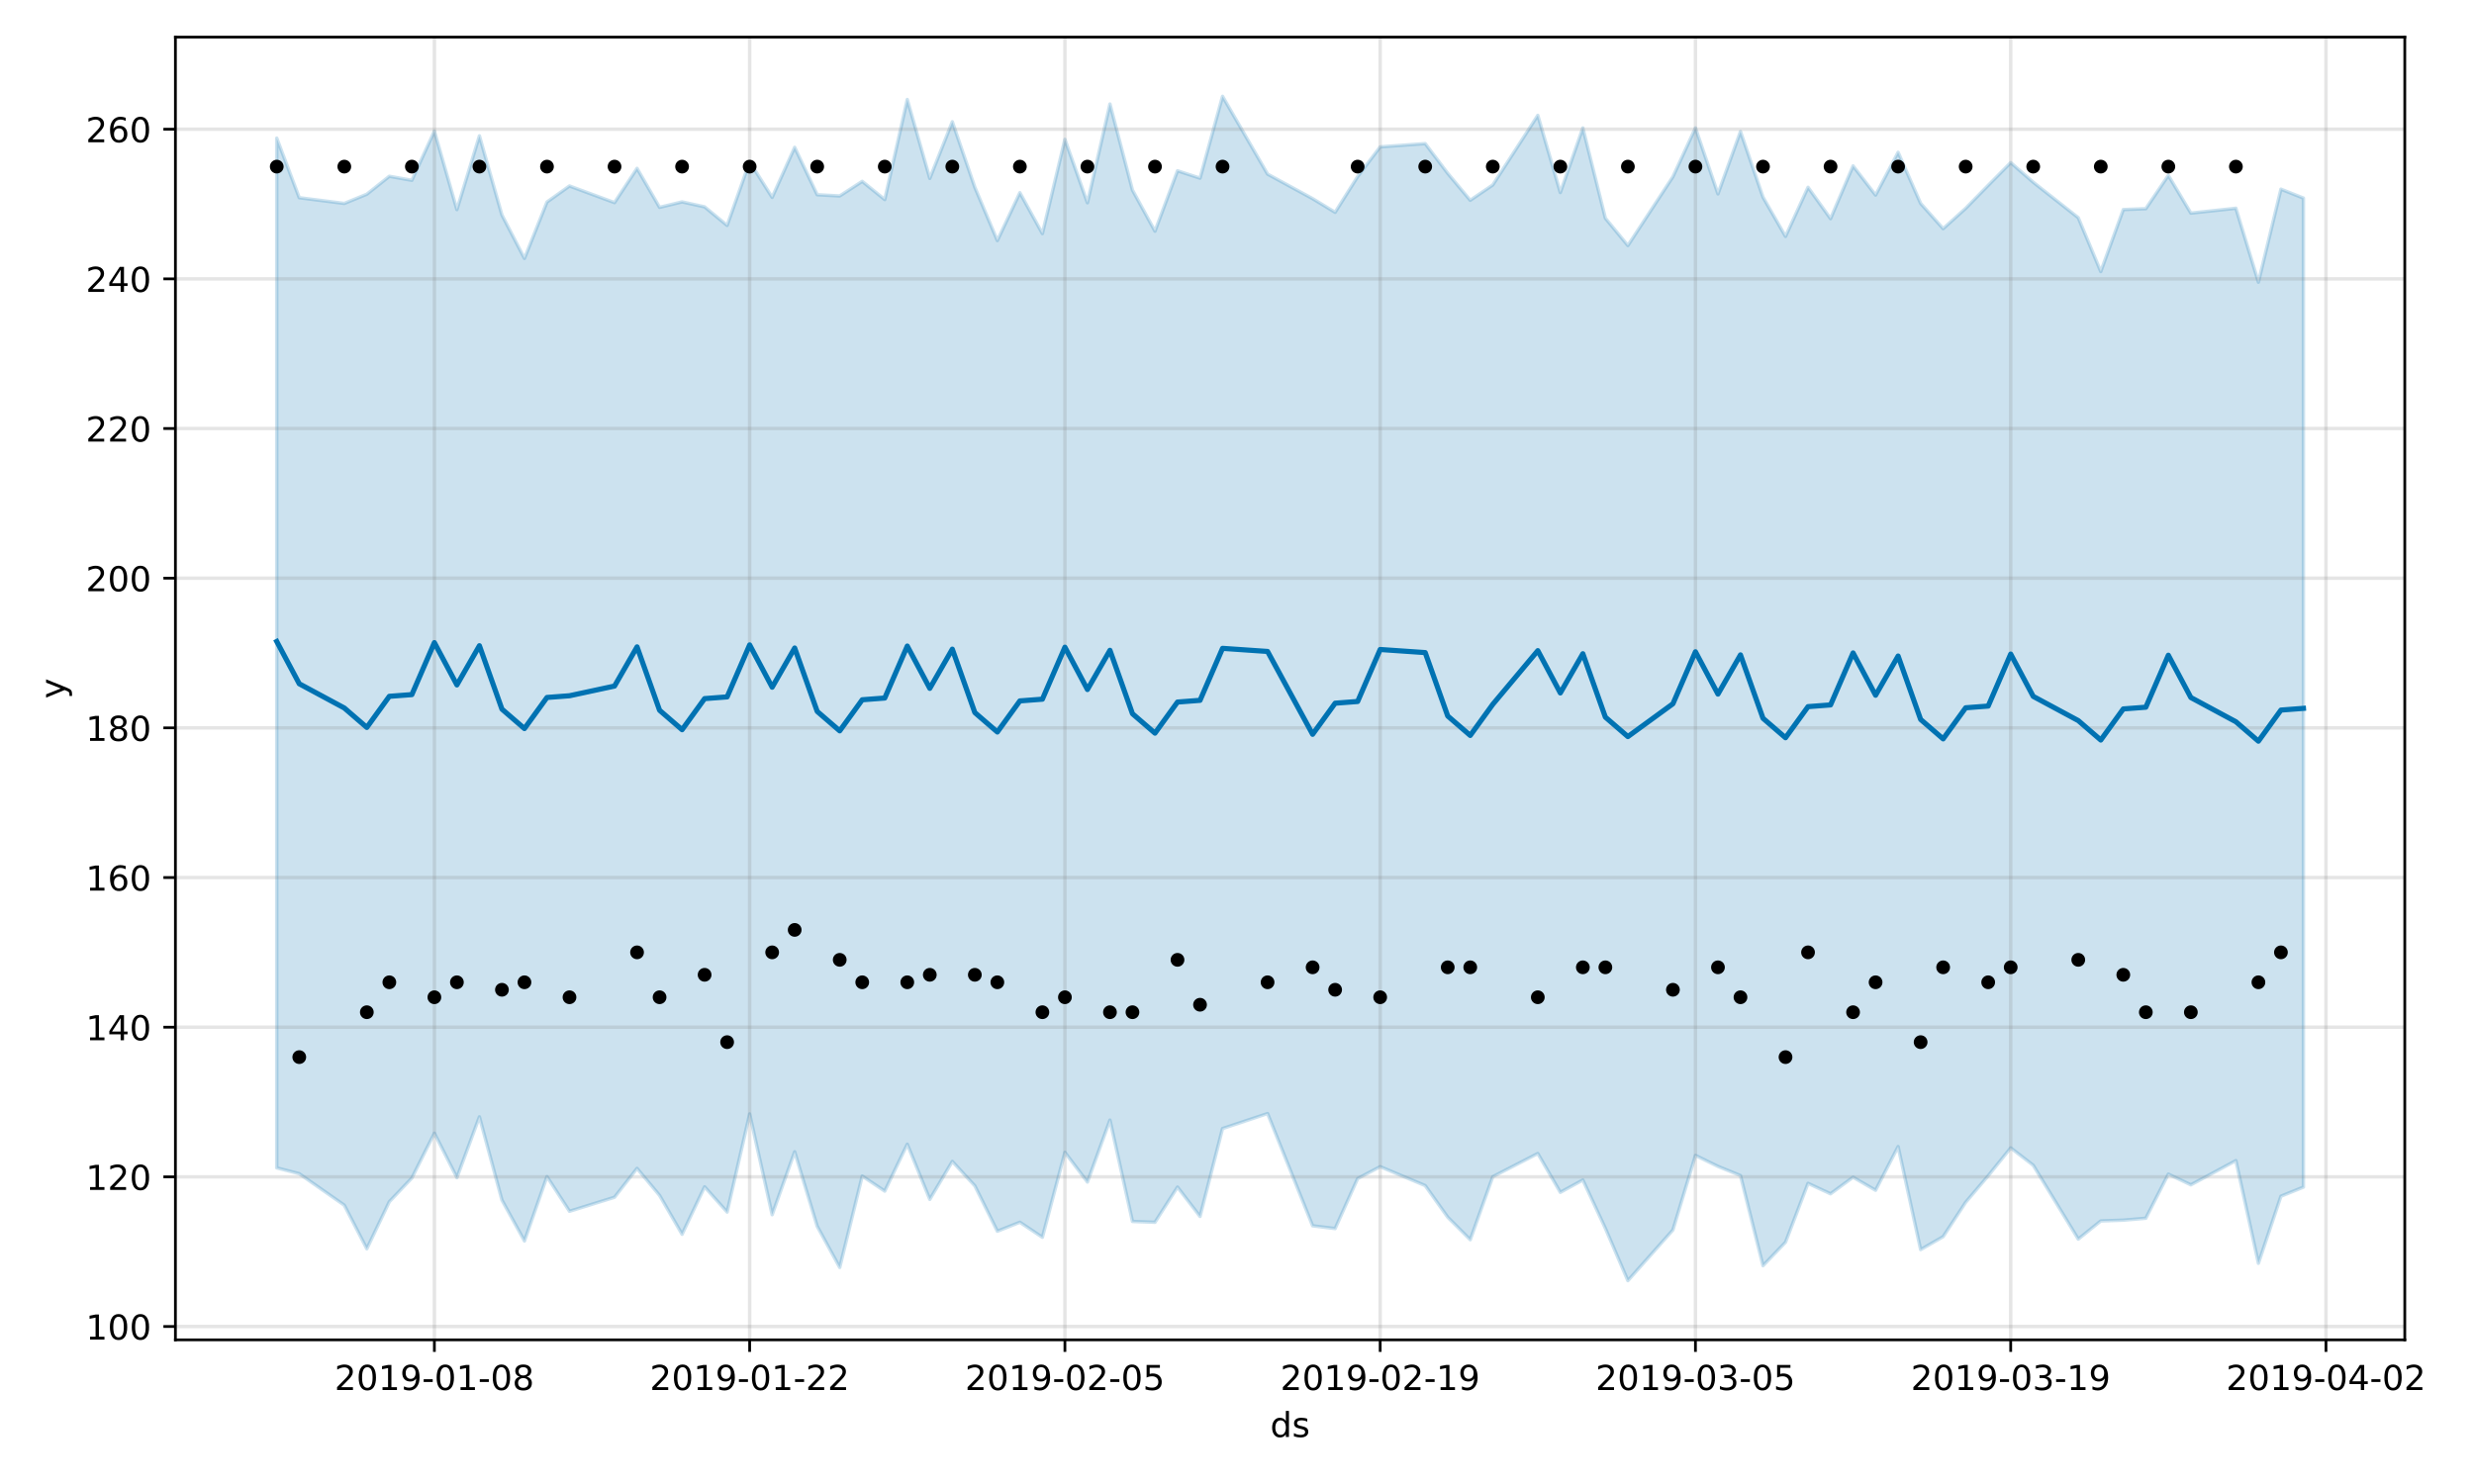 <?xml version="1.0" encoding="utf-8" standalone="no"?>
<!DOCTYPE svg PUBLIC "-//W3C//DTD SVG 1.1//EN"
  "http://www.w3.org/Graphics/SVG/1.1/DTD/svg11.dtd">
<!-- Created with matplotlib (https://matplotlib.org/) -->
<svg height="432pt" version="1.1" viewBox="0 0 720 432" width="720pt" xmlns="http://www.w3.org/2000/svg" xmlns:xlink="http://www.w3.org/1999/xlink">
 <defs>
  <style type="text/css">
*{stroke-linecap:butt;stroke-linejoin:round;}
  </style>
 </defs>
 <g id="figure_1">
  <g id="patch_1">
   <path d="M 0 432 
L 720 432 
L 720 0 
L 0 0 
z
" style="fill:#ffffff;"/>
  </g>
  <g id="axes_1">
   <g id="patch_2">
    <path d="M 51.05 390.04 
L 699.857 390.04 
L 699.857 10.8 
L 51.05 10.8 
z
" style="fill:#ffffff;"/>
   </g>
   <g id="PolyCollection_1">
    <defs>
     <path d="M 80.541 -391.783 
L 80.541 -92.026 
L 87.095 -90.328 
L 100.202 -81.155 
L 106.756 -68.471 
L 113.309 -82.176 
L 119.863 -89.069 
L 126.417 -102.131 
L 132.97 -89.188 
L 139.524 -106.891 
L 146.077 -82.648 
L 152.631 -70.747 
L 159.185 -89.482 
L 165.738 -79.388 
L 178.845 -83.467 
L 185.399 -91.873 
L 191.953 -84.009 
L 198.506 -72.686 
L 205.06 -86.513 
L 211.613 -79.16 
L 218.167 -107.733 
L 224.721 -78.383 
L 231.274 -96.705 
L 237.828 -75.017 
L 244.381 -63.04 
L 250.935 -89.651 
L 257.489 -85.258 
L 264.042 -98.91 
L 270.596 -82.855 
L 277.15 -93.905 
L 283.703 -86.803 
L 290.257 -73.585 
L 296.81 -76.193 
L 303.364 -71.819 
L 309.918 -96.562 
L 316.471 -87.9 
L 323.025 -105.942 
L 329.578 -76.423 
L 336.132 -76.185 
L 342.686 -86.432 
L 349.239 -77.884 
L 355.793 -103.467 
L 368.9 -107.835 
L 382.007 -75.16 
L 388.561 -74.356 
L 395.114 -88.913 
L 401.668 -92.374 
L 414.775 -86.866 
L 421.329 -77.663 
L 427.883 -71.107 
L 434.436 -89.452 
L 447.543 -96.207 
L 454.097 -84.903 
L 460.651 -88.489 
L 467.204 -74.423 
L 473.758 -59.198 
L 486.865 -73.953 
L 493.419 -95.66 
L 499.972 -92.458 
L 506.526 -89.791 
L 513.079 -63.553 
L 519.633 -70.378 
L 526.187 -87.517 
L 532.74 -84.478 
L 539.294 -89.305 
L 545.847 -85.505 
L 552.401 -98.225 
L 558.955 -68.235 
L 565.508 -72.001 
L 572.062 -82.001 
L 578.616 -89.728 
L 585.169 -97.841 
L 591.723 -92.791 
L 604.83 -71.285 
L 611.384 -76.574 
L 617.937 -76.799 
L 624.491 -77.356 
L 631.044 -90.212 
L 637.598 -87.087 
L 650.705 -94.134 
L 657.259 -64.252 
L 663.812 -83.772 
L 670.366 -86.428 
L 670.366 -374.333 
L 670.366 -374.333 
L 663.812 -376.935 
L 657.259 -349.857 
L 650.705 -371.376 
L 637.598 -369.966 
L 631.044 -380.942 
L 624.491 -371.251 
L 617.937 -370.996 
L 611.384 -352.949 
L 604.83 -368.628 
L 591.723 -378.962 
L 585.169 -384.661 
L 578.616 -378.047 
L 572.062 -371.357 
L 565.508 -365.438 
L 558.955 -372.794 
L 552.401 -387.661 
L 545.847 -375.215 
L 539.294 -383.698 
L 532.74 -368.34 
L 526.187 -377.48 
L 519.633 -363.178 
L 513.079 -374.611 
L 506.526 -393.714 
L 499.972 -375.557 
L 493.419 -394.762 
L 486.865 -380.555 
L 473.758 -360.529 
L 467.204 -368.475 
L 460.651 -394.758 
L 454.097 -375.955 
L 447.543 -398.424 
L 434.436 -378.161 
L 427.883 -373.7 
L 421.329 -381.544 
L 414.775 -390.199 
L 401.668 -389.248 
L 395.114 -380.599 
L 388.561 -370.2 
L 382.007 -374.176 
L 368.9 -381.321 
L 355.793 -403.962 
L 349.239 -380.141 
L 342.686 -382.279 
L 336.132 -364.699 
L 329.578 -376.676 
L 323.025 -401.717 
L 316.471 -372.974 
L 309.918 -391.435 
L 303.364 -364.001 
L 296.81 -375.905 
L 290.257 -361.97 
L 283.703 -377.503 
L 277.15 -396.556 
L 270.596 -380.072 
L 264.042 -403.033 
L 257.489 -373.908 
L 250.935 -379.21 
L 244.381 -374.96 
L 237.828 -375.316 
L 231.274 -389.113 
L 224.721 -374.539 
L 218.167 -384.897 
L 211.613 -366.387 
L 205.06 -371.79 
L 198.506 -373.235 
L 191.953 -371.644 
L 185.399 -382.99 
L 178.845 -373.021 
L 165.738 -377.865 
L 159.185 -373.189 
L 152.631 -356.779 
L 146.077 -369.424 
L 139.524 -392.455 
L 132.97 -370.975 
L 126.417 -393.838 
L 119.863 -379.518 
L 113.309 -380.69 
L 106.756 -375.466 
L 100.202 -372.787 
L 87.095 -374.449 
L 80.541 -391.783 
z
" id="m34dd22ab56" style="stroke:#0072b2;stroke-opacity:0.2;"/>
    </defs>
    <g clip-path="url(#p8952c5d08d)">
     <use style="fill:#0072b2;fill-opacity:0.2;stroke:#0072b2;stroke-opacity:0.2;" x="0" xlink:href="#m34dd22ab56" y="432"/>
    </g>
   </g>
   <g id="matplotlib.axis_1">
    <g id="xtick_1">
     <g id="line2d_1">
      <path clip-path="url(#p8952c5d08d)" d="M 126.417 390.04 
L 126.417 10.8 
" style="fill:none;stroke:#808080;stroke-linecap:square;stroke-opacity:0.2;"/>
     </g>
     <g id="line2d_2">
      <defs>
       <path d="M 0 0 
L 0 3.5 
" id="mcc45024624" style="stroke:#000000;stroke-width:0.8;"/>
      </defs>
      <g>
       <use style="stroke:#000000;stroke-width:0.8;" x="126.417" xlink:href="#mcc45024624" y="390.04"/>
      </g>
     </g>
     <g id="text_1">
      <!-- 2019-01-08 -->
      <defs>
       <path d="M 19.188 8.297 
L 53.609 8.297 
L 53.609 0 
L 7.328 0 
L 7.328 8.297 
Q 12.938 14.109 22.625 23.891 
Q 32.328 33.688 34.812 36.531 
Q 39.547 41.844 41.422 45.531 
Q 43.312 49.219 43.312 52.781 
Q 43.312 58.594 39.234 62.25 
Q 35.156 65.922 28.609 65.922 
Q 23.969 65.922 18.812 64.312 
Q 13.672 62.703 7.812 59.422 
L 7.812 69.391 
Q 13.766 71.781 18.938 73 
Q 24.125 74.219 28.422 74.219 
Q 39.75 74.219 46.484 68.547 
Q 53.219 62.891 53.219 53.422 
Q 53.219 48.922 51.531 44.891 
Q 49.859 40.875 45.406 35.406 
Q 44.188 33.984 37.641 27.219 
Q 31.109 20.453 19.188 8.297 
z
" id="DejaVuSans-50"/>
       <path d="M 31.781 66.406 
Q 24.172 66.406 20.328 58.906 
Q 16.5 51.422 16.5 36.375 
Q 16.5 21.391 20.328 13.891 
Q 24.172 6.391 31.781 6.391 
Q 39.453 6.391 43.281 13.891 
Q 47.125 21.391 47.125 36.375 
Q 47.125 51.422 43.281 58.906 
Q 39.453 66.406 31.781 66.406 
z
M 31.781 74.219 
Q 44.047 74.219 50.516 64.516 
Q 56.984 54.828 56.984 36.375 
Q 56.984 17.969 50.516 8.266 
Q 44.047 -1.422 31.781 -1.422 
Q 19.531 -1.422 13.062 8.266 
Q 6.594 17.969 6.594 36.375 
Q 6.594 54.828 13.062 64.516 
Q 19.531 74.219 31.781 74.219 
z
" id="DejaVuSans-48"/>
       <path d="M 12.406 8.297 
L 28.516 8.297 
L 28.516 63.922 
L 10.984 60.406 
L 10.984 69.391 
L 28.422 72.906 
L 38.281 72.906 
L 38.281 8.297 
L 54.391 8.297 
L 54.391 0 
L 12.406 0 
z
" id="DejaVuSans-49"/>
       <path d="M 10.984 1.516 
L 10.984 10.5 
Q 14.703 8.734 18.5 7.812 
Q 22.312 6.891 25.984 6.891 
Q 35.75 6.891 40.891 13.453 
Q 46.047 20.016 46.781 33.406 
Q 43.953 29.203 39.594 26.953 
Q 35.25 24.703 29.984 24.703 
Q 19.047 24.703 12.672 31.312 
Q 6.297 37.938 6.297 49.422 
Q 6.297 60.641 12.938 67.422 
Q 19.578 74.219 30.609 74.219 
Q 43.266 74.219 49.922 64.516 
Q 56.594 54.828 56.594 36.375 
Q 56.594 19.141 48.406 8.859 
Q 40.234 -1.422 26.422 -1.422 
Q 22.703 -1.422 18.891 -0.688 
Q 15.094 0.047 10.984 1.516 
z
M 30.609 32.422 
Q 37.25 32.422 41.125 36.953 
Q 45.016 41.5 45.016 49.422 
Q 45.016 57.281 41.125 61.844 
Q 37.25 66.406 30.609 66.406 
Q 23.969 66.406 20.094 61.844 
Q 16.219 57.281 16.219 49.422 
Q 16.219 41.5 20.094 36.953 
Q 23.969 32.422 30.609 32.422 
z
" id="DejaVuSans-57"/>
       <path d="M 4.891 31.391 
L 31.203 31.391 
L 31.203 23.391 
L 4.891 23.391 
z
" id="DejaVuSans-45"/>
       <path d="M 31.781 34.625 
Q 24.75 34.625 20.719 30.859 
Q 16.703 27.094 16.703 20.516 
Q 16.703 13.922 20.719 10.156 
Q 24.75 6.391 31.781 6.391 
Q 38.812 6.391 42.859 10.172 
Q 46.922 13.969 46.922 20.516 
Q 46.922 27.094 42.891 30.859 
Q 38.875 34.625 31.781 34.625 
z
M 21.922 38.812 
Q 15.578 40.375 12.031 44.719 
Q 8.5 49.078 8.5 55.328 
Q 8.5 64.062 14.719 69.141 
Q 20.953 74.219 31.781 74.219 
Q 42.672 74.219 48.875 69.141 
Q 55.078 64.062 55.078 55.328 
Q 55.078 49.078 51.531 44.719 
Q 48 40.375 41.703 38.812 
Q 48.828 37.156 52.797 32.312 
Q 56.781 27.484 56.781 20.516 
Q 56.781 9.906 50.312 4.234 
Q 43.844 -1.422 31.781 -1.422 
Q 19.734 -1.422 13.25 4.234 
Q 6.781 9.906 6.781 20.516 
Q 6.781 27.484 10.781 32.312 
Q 14.797 37.156 21.922 38.812 
z
M 18.312 54.391 
Q 18.312 48.734 21.844 45.562 
Q 25.391 42.391 31.781 42.391 
Q 38.141 42.391 41.719 45.562 
Q 45.312 48.734 45.312 54.391 
Q 45.312 60.062 41.719 63.234 
Q 38.141 66.406 31.781 66.406 
Q 25.391 66.406 21.844 63.234 
Q 18.312 60.062 18.312 54.391 
z
" id="DejaVuSans-56"/>
      </defs>
      <g transform="translate(97.359 404.638)scale(0.1 -0.1)">
       <use xlink:href="#DejaVuSans-50"/>
       <use x="63.623" xlink:href="#DejaVuSans-48"/>
       <use x="127.246" xlink:href="#DejaVuSans-49"/>
       <use x="190.869" xlink:href="#DejaVuSans-57"/>
       <use x="254.492" xlink:href="#DejaVuSans-45"/>
       <use x="290.576" xlink:href="#DejaVuSans-48"/>
       <use x="354.199" xlink:href="#DejaVuSans-49"/>
       <use x="417.822" xlink:href="#DejaVuSans-45"/>
       <use x="453.906" xlink:href="#DejaVuSans-48"/>
       <use x="517.529" xlink:href="#DejaVuSans-56"/>
      </g>
     </g>
    </g>
    <g id="xtick_2">
     <g id="line2d_3">
      <path clip-path="url(#p8952c5d08d)" d="M 218.167 390.04 
L 218.167 10.8 
" style="fill:none;stroke:#808080;stroke-linecap:square;stroke-opacity:0.2;"/>
     </g>
     <g id="line2d_4">
      <g>
       <use style="stroke:#000000;stroke-width:0.8;" x="218.167" xlink:href="#mcc45024624" y="390.04"/>
      </g>
     </g>
     <g id="text_2">
      <!-- 2019-01-22 -->
      <g transform="translate(189.109 404.638)scale(0.1 -0.1)">
       <use xlink:href="#DejaVuSans-50"/>
       <use x="63.623" xlink:href="#DejaVuSans-48"/>
       <use x="127.246" xlink:href="#DejaVuSans-49"/>
       <use x="190.869" xlink:href="#DejaVuSans-57"/>
       <use x="254.492" xlink:href="#DejaVuSans-45"/>
       <use x="290.576" xlink:href="#DejaVuSans-48"/>
       <use x="354.199" xlink:href="#DejaVuSans-49"/>
       <use x="417.822" xlink:href="#DejaVuSans-45"/>
       <use x="453.906" xlink:href="#DejaVuSans-50"/>
       <use x="517.529" xlink:href="#DejaVuSans-50"/>
      </g>
     </g>
    </g>
    <g id="xtick_3">
     <g id="line2d_5">
      <path clip-path="url(#p8952c5d08d)" d="M 309.918 390.04 
L 309.918 10.8 
" style="fill:none;stroke:#808080;stroke-linecap:square;stroke-opacity:0.2;"/>
     </g>
     <g id="line2d_6">
      <g>
       <use style="stroke:#000000;stroke-width:0.8;" x="309.918" xlink:href="#mcc45024624" y="390.04"/>
      </g>
     </g>
     <g id="text_3">
      <!-- 2019-02-05 -->
      <defs>
       <path d="M 10.797 72.906 
L 49.516 72.906 
L 49.516 64.594 
L 19.828 64.594 
L 19.828 46.734 
Q 21.969 47.469 24.109 47.828 
Q 26.266 48.188 28.422 48.188 
Q 40.625 48.188 47.75 41.5 
Q 54.891 34.812 54.891 23.391 
Q 54.891 11.625 47.562 5.094 
Q 40.234 -1.422 26.906 -1.422 
Q 22.312 -1.422 17.547 -0.641 
Q 12.797 0.141 7.719 1.703 
L 7.719 11.625 
Q 12.109 9.234 16.797 8.062 
Q 21.484 6.891 26.703 6.891 
Q 35.156 6.891 40.078 11.328 
Q 45.016 15.766 45.016 23.391 
Q 45.016 31 40.078 35.438 
Q 35.156 39.891 26.703 39.891 
Q 22.75 39.891 18.812 39.016 
Q 14.891 38.141 10.797 36.281 
z
" id="DejaVuSans-53"/>
      </defs>
      <g transform="translate(280.86 404.638)scale(0.1 -0.1)">
       <use xlink:href="#DejaVuSans-50"/>
       <use x="63.623" xlink:href="#DejaVuSans-48"/>
       <use x="127.246" xlink:href="#DejaVuSans-49"/>
       <use x="190.869" xlink:href="#DejaVuSans-57"/>
       <use x="254.492" xlink:href="#DejaVuSans-45"/>
       <use x="290.576" xlink:href="#DejaVuSans-48"/>
       <use x="354.199" xlink:href="#DejaVuSans-50"/>
       <use x="417.822" xlink:href="#DejaVuSans-45"/>
       <use x="453.906" xlink:href="#DejaVuSans-48"/>
       <use x="517.529" xlink:href="#DejaVuSans-53"/>
      </g>
     </g>
    </g>
    <g id="xtick_4">
     <g id="line2d_7">
      <path clip-path="url(#p8952c5d08d)" d="M 401.668 390.04 
L 401.668 10.8 
" style="fill:none;stroke:#808080;stroke-linecap:square;stroke-opacity:0.2;"/>
     </g>
     <g id="line2d_8">
      <g>
       <use style="stroke:#000000;stroke-width:0.8;" x="401.668" xlink:href="#mcc45024624" y="390.04"/>
      </g>
     </g>
     <g id="text_4">
      <!-- 2019-02-19 -->
      <g transform="translate(372.61 404.638)scale(0.1 -0.1)">
       <use xlink:href="#DejaVuSans-50"/>
       <use x="63.623" xlink:href="#DejaVuSans-48"/>
       <use x="127.246" xlink:href="#DejaVuSans-49"/>
       <use x="190.869" xlink:href="#DejaVuSans-57"/>
       <use x="254.492" xlink:href="#DejaVuSans-45"/>
       <use x="290.576" xlink:href="#DejaVuSans-48"/>
       <use x="354.199" xlink:href="#DejaVuSans-50"/>
       <use x="417.822" xlink:href="#DejaVuSans-45"/>
       <use x="453.906" xlink:href="#DejaVuSans-49"/>
       <use x="517.529" xlink:href="#DejaVuSans-57"/>
      </g>
     </g>
    </g>
    <g id="xtick_5">
     <g id="line2d_9">
      <path clip-path="url(#p8952c5d08d)" d="M 493.419 390.04 
L 493.419 10.8 
" style="fill:none;stroke:#808080;stroke-linecap:square;stroke-opacity:0.2;"/>
     </g>
     <g id="line2d_10">
      <g>
       <use style="stroke:#000000;stroke-width:0.8;" x="493.419" xlink:href="#mcc45024624" y="390.04"/>
      </g>
     </g>
     <g id="text_5">
      <!-- 2019-03-05 -->
      <defs>
       <path d="M 40.578 39.312 
Q 47.656 37.797 51.625 33 
Q 55.609 28.219 55.609 21.188 
Q 55.609 10.406 48.188 4.484 
Q 40.766 -1.422 27.094 -1.422 
Q 22.516 -1.422 17.656 -0.516 
Q 12.797 0.391 7.625 2.203 
L 7.625 11.719 
Q 11.719 9.328 16.594 8.109 
Q 21.484 6.891 26.812 6.891 
Q 36.078 6.891 40.938 10.547 
Q 45.797 14.203 45.797 21.188 
Q 45.797 27.641 41.281 31.266 
Q 36.766 34.906 28.719 34.906 
L 20.219 34.906 
L 20.219 43.016 
L 29.109 43.016 
Q 36.375 43.016 40.234 45.922 
Q 44.094 48.828 44.094 54.297 
Q 44.094 59.906 40.109 62.906 
Q 36.141 65.922 28.719 65.922 
Q 24.656 65.922 20.016 65.031 
Q 15.375 64.156 9.812 62.312 
L 9.812 71.094 
Q 15.438 72.656 20.344 73.438 
Q 25.25 74.219 29.594 74.219 
Q 40.828 74.219 47.359 69.109 
Q 53.906 64.016 53.906 55.328 
Q 53.906 49.266 50.438 45.094 
Q 46.969 40.922 40.578 39.312 
z
" id="DejaVuSans-51"/>
      </defs>
      <g transform="translate(464.361 404.638)scale(0.1 -0.1)">
       <use xlink:href="#DejaVuSans-50"/>
       <use x="63.623" xlink:href="#DejaVuSans-48"/>
       <use x="127.246" xlink:href="#DejaVuSans-49"/>
       <use x="190.869" xlink:href="#DejaVuSans-57"/>
       <use x="254.492" xlink:href="#DejaVuSans-45"/>
       <use x="290.576" xlink:href="#DejaVuSans-48"/>
       <use x="354.199" xlink:href="#DejaVuSans-51"/>
       <use x="417.822" xlink:href="#DejaVuSans-45"/>
       <use x="453.906" xlink:href="#DejaVuSans-48"/>
       <use x="517.529" xlink:href="#DejaVuSans-53"/>
      </g>
     </g>
    </g>
    <g id="xtick_6">
     <g id="line2d_11">
      <path clip-path="url(#p8952c5d08d)" d="M 585.169 390.04 
L 585.169 10.8 
" style="fill:none;stroke:#808080;stroke-linecap:square;stroke-opacity:0.2;"/>
     </g>
     <g id="line2d_12">
      <g>
       <use style="stroke:#000000;stroke-width:0.8;" x="585.169" xlink:href="#mcc45024624" y="390.04"/>
      </g>
     </g>
     <g id="text_6">
      <!-- 2019-03-19 -->
      <g transform="translate(556.111 404.638)scale(0.1 -0.1)">
       <use xlink:href="#DejaVuSans-50"/>
       <use x="63.623" xlink:href="#DejaVuSans-48"/>
       <use x="127.246" xlink:href="#DejaVuSans-49"/>
       <use x="190.869" xlink:href="#DejaVuSans-57"/>
       <use x="254.492" xlink:href="#DejaVuSans-45"/>
       <use x="290.576" xlink:href="#DejaVuSans-48"/>
       <use x="354.199" xlink:href="#DejaVuSans-51"/>
       <use x="417.822" xlink:href="#DejaVuSans-45"/>
       <use x="453.906" xlink:href="#DejaVuSans-49"/>
       <use x="517.529" xlink:href="#DejaVuSans-57"/>
      </g>
     </g>
    </g>
    <g id="xtick_7">
     <g id="line2d_13">
      <path clip-path="url(#p8952c5d08d)" d="M 676.92 390.04 
L 676.92 10.8 
" style="fill:none;stroke:#808080;stroke-linecap:square;stroke-opacity:0.2;"/>
     </g>
     <g id="line2d_14">
      <g>
       <use style="stroke:#000000;stroke-width:0.8;" x="676.92" xlink:href="#mcc45024624" y="390.04"/>
      </g>
     </g>
     <g id="text_7">
      <!-- 2019-04-02 -->
      <defs>
       <path d="M 37.797 64.312 
L 12.891 25.391 
L 37.797 25.391 
z
M 35.203 72.906 
L 47.609 72.906 
L 47.609 25.391 
L 58.016 25.391 
L 58.016 17.188 
L 47.609 17.188 
L 47.609 0 
L 37.797 0 
L 37.797 17.188 
L 4.891 17.188 
L 4.891 26.703 
z
" id="DejaVuSans-52"/>
      </defs>
      <g transform="translate(647.862 404.638)scale(0.1 -0.1)">
       <use xlink:href="#DejaVuSans-50"/>
       <use x="63.623" xlink:href="#DejaVuSans-48"/>
       <use x="127.246" xlink:href="#DejaVuSans-49"/>
       <use x="190.869" xlink:href="#DejaVuSans-57"/>
       <use x="254.492" xlink:href="#DejaVuSans-45"/>
       <use x="290.576" xlink:href="#DejaVuSans-48"/>
       <use x="354.199" xlink:href="#DejaVuSans-52"/>
       <use x="417.822" xlink:href="#DejaVuSans-45"/>
       <use x="453.906" xlink:href="#DejaVuSans-48"/>
       <use x="517.529" xlink:href="#DejaVuSans-50"/>
      </g>
     </g>
    </g>
    <g id="text_8">
     <!-- ds -->
     <defs>
      <path d="M 45.406 46.391 
L 45.406 75.984 
L 54.391 75.984 
L 54.391 0 
L 45.406 0 
L 45.406 8.203 
Q 42.578 3.328 38.25 0.953 
Q 33.938 -1.422 27.875 -1.422 
Q 17.969 -1.422 11.734 6.484 
Q 5.516 14.406 5.516 27.297 
Q 5.516 40.188 11.734 48.094 
Q 17.969 56 27.875 56 
Q 33.938 56 38.25 53.625 
Q 42.578 51.266 45.406 46.391 
z
M 14.797 27.297 
Q 14.797 17.391 18.875 11.75 
Q 22.953 6.109 30.078 6.109 
Q 37.203 6.109 41.297 11.75 
Q 45.406 17.391 45.406 27.297 
Q 45.406 37.203 41.297 42.844 
Q 37.203 48.484 30.078 48.484 
Q 22.953 48.484 18.875 42.844 
Q 14.797 37.203 14.797 27.297 
z
" id="DejaVuSans-100"/>
      <path d="M 44.281 53.078 
L 44.281 44.578 
Q 40.484 46.531 36.375 47.5 
Q 32.281 48.484 27.875 48.484 
Q 21.188 48.484 17.844 46.438 
Q 14.5 44.391 14.5 40.281 
Q 14.5 37.156 16.891 35.375 
Q 19.281 33.594 26.516 31.984 
L 29.594 31.297 
Q 39.156 29.25 43.188 25.516 
Q 47.219 21.781 47.219 15.094 
Q 47.219 7.469 41.188 3.016 
Q 35.156 -1.422 24.609 -1.422 
Q 20.219 -1.422 15.453 -0.562 
Q 10.688 0.297 5.422 2 
L 5.422 11.281 
Q 10.406 8.688 15.234 7.391 
Q 20.062 6.109 24.812 6.109 
Q 31.156 6.109 34.562 8.281 
Q 37.984 10.453 37.984 14.406 
Q 37.984 18.062 35.516 20.016 
Q 33.062 21.969 24.703 23.781 
L 21.578 24.516 
Q 13.234 26.266 9.516 29.906 
Q 5.812 33.547 5.812 39.891 
Q 5.812 47.609 11.281 51.797 
Q 16.75 56 26.812 56 
Q 31.781 56 36.172 55.266 
Q 40.578 54.547 44.281 53.078 
z
" id="DejaVuSans-115"/>
     </defs>
     <g transform="translate(369.675 418.317)scale(0.1 -0.1)">
      <use xlink:href="#DejaVuSans-100"/>
      <use x="63.477" xlink:href="#DejaVuSans-115"/>
     </g>
    </g>
   </g>
   <g id="matplotlib.axis_2">
    <g id="ytick_1">
     <g id="line2d_15">
      <path clip-path="url(#p8952c5d08d)" d="M 51.05 386.156 
L 699.857 386.156 
" style="fill:none;stroke:#808080;stroke-linecap:square;stroke-opacity:0.2;"/>
     </g>
     <g id="line2d_16">
      <defs>
       <path d="M 0 0 
L -3.5 0 
" id="mf0fb514694" style="stroke:#000000;stroke-width:0.8;"/>
      </defs>
      <g>
       <use style="stroke:#000000;stroke-width:0.8;" x="51.05" xlink:href="#mf0fb514694" y="386.156"/>
      </g>
     </g>
     <g id="text_9">
      <!-- 100 -->
      <g transform="translate(24.962 389.955)scale(0.1 -0.1)">
       <use xlink:href="#DejaVuSans-49"/>
       <use x="63.623" xlink:href="#DejaVuSans-48"/>
       <use x="127.246" xlink:href="#DejaVuSans-48"/>
      </g>
     </g>
    </g>
    <g id="ytick_2">
     <g id="line2d_17">
      <path clip-path="url(#p8952c5d08d)" d="M 51.05 342.587 
L 699.857 342.587 
" style="fill:none;stroke:#808080;stroke-linecap:square;stroke-opacity:0.2;"/>
     </g>
     <g id="line2d_18">
      <g>
       <use style="stroke:#000000;stroke-width:0.8;" x="51.05" xlink:href="#mf0fb514694" y="342.587"/>
      </g>
     </g>
     <g id="text_10">
      <!-- 120 -->
      <g transform="translate(24.962 346.387)scale(0.1 -0.1)">
       <use xlink:href="#DejaVuSans-49"/>
       <use x="63.623" xlink:href="#DejaVuSans-50"/>
       <use x="127.246" xlink:href="#DejaVuSans-48"/>
      </g>
     </g>
    </g>
    <g id="ytick_3">
     <g id="line2d_19">
      <path clip-path="url(#p8952c5d08d)" d="M 51.05 299.019 
L 699.857 299.019 
" style="fill:none;stroke:#808080;stroke-linecap:square;stroke-opacity:0.2;"/>
     </g>
     <g id="line2d_20">
      <g>
       <use style="stroke:#000000;stroke-width:0.8;" x="51.05" xlink:href="#mf0fb514694" y="299.019"/>
      </g>
     </g>
     <g id="text_11">
      <!-- 140 -->
      <g transform="translate(24.962 302.818)scale(0.1 -0.1)">
       <use xlink:href="#DejaVuSans-49"/>
       <use x="63.623" xlink:href="#DejaVuSans-52"/>
       <use x="127.246" xlink:href="#DejaVuSans-48"/>
      </g>
     </g>
    </g>
    <g id="ytick_4">
     <g id="line2d_21">
      <path clip-path="url(#p8952c5d08d)" d="M 51.05 255.45 
L 699.857 255.45 
" style="fill:none;stroke:#808080;stroke-linecap:square;stroke-opacity:0.2;"/>
     </g>
     <g id="line2d_22">
      <g>
       <use style="stroke:#000000;stroke-width:0.8;" x="51.05" xlink:href="#mf0fb514694" y="255.45"/>
      </g>
     </g>
     <g id="text_12">
      <!-- 160 -->
      <defs>
       <path d="M 33.016 40.375 
Q 26.375 40.375 22.484 35.828 
Q 18.609 31.297 18.609 23.391 
Q 18.609 15.531 22.484 10.953 
Q 26.375 6.391 33.016 6.391 
Q 39.656 6.391 43.531 10.953 
Q 47.406 15.531 47.406 23.391 
Q 47.406 31.297 43.531 35.828 
Q 39.656 40.375 33.016 40.375 
z
M 52.594 71.297 
L 52.594 62.312 
Q 48.875 64.062 45.094 64.984 
Q 41.312 65.922 37.594 65.922 
Q 27.828 65.922 22.672 59.328 
Q 17.531 52.734 16.797 39.406 
Q 19.672 43.656 24.016 45.922 
Q 28.375 48.188 33.594 48.188 
Q 44.578 48.188 50.953 41.516 
Q 57.328 34.859 57.328 23.391 
Q 57.328 12.156 50.688 5.359 
Q 44.047 -1.422 33.016 -1.422 
Q 20.359 -1.422 13.672 8.266 
Q 6.984 17.969 6.984 36.375 
Q 6.984 53.656 15.188 63.938 
Q 23.391 74.219 37.203 74.219 
Q 40.922 74.219 44.703 73.484 
Q 48.484 72.75 52.594 71.297 
z
" id="DejaVuSans-54"/>
      </defs>
      <g transform="translate(24.962 259.25)scale(0.1 -0.1)">
       <use xlink:href="#DejaVuSans-49"/>
       <use x="63.623" xlink:href="#DejaVuSans-54"/>
       <use x="127.246" xlink:href="#DejaVuSans-48"/>
      </g>
     </g>
    </g>
    <g id="ytick_5">
     <g id="line2d_23">
      <path clip-path="url(#p8952c5d08d)" d="M 51.05 211.882 
L 699.857 211.882 
" style="fill:none;stroke:#808080;stroke-linecap:square;stroke-opacity:0.2;"/>
     </g>
     <g id="line2d_24">
      <g>
       <use style="stroke:#000000;stroke-width:0.8;" x="51.05" xlink:href="#mf0fb514694" y="211.882"/>
      </g>
     </g>
     <g id="text_13">
      <!-- 180 -->
      <g transform="translate(24.962 215.681)scale(0.1 -0.1)">
       <use xlink:href="#DejaVuSans-49"/>
       <use x="63.623" xlink:href="#DejaVuSans-56"/>
       <use x="127.246" xlink:href="#DejaVuSans-48"/>
      </g>
     </g>
    </g>
    <g id="ytick_6">
     <g id="line2d_25">
      <path clip-path="url(#p8952c5d08d)" d="M 51.05 168.313 
L 699.857 168.313 
" style="fill:none;stroke:#808080;stroke-linecap:square;stroke-opacity:0.2;"/>
     </g>
     <g id="line2d_26">
      <g>
       <use style="stroke:#000000;stroke-width:0.8;" x="51.05" xlink:href="#mf0fb514694" y="168.313"/>
      </g>
     </g>
     <g id="text_14">
      <!-- 200 -->
      <g transform="translate(24.962 172.112)scale(0.1 -0.1)">
       <use xlink:href="#DejaVuSans-50"/>
       <use x="63.623" xlink:href="#DejaVuSans-48"/>
       <use x="127.246" xlink:href="#DejaVuSans-48"/>
      </g>
     </g>
    </g>
    <g id="ytick_7">
     <g id="line2d_27">
      <path clip-path="url(#p8952c5d08d)" d="M 51.05 124.745 
L 699.857 124.745 
" style="fill:none;stroke:#808080;stroke-linecap:square;stroke-opacity:0.2;"/>
     </g>
     <g id="line2d_28">
      <g>
       <use style="stroke:#000000;stroke-width:0.8;" x="51.05" xlink:href="#mf0fb514694" y="124.745"/>
      </g>
     </g>
     <g id="text_15">
      <!-- 220 -->
      <g transform="translate(24.962 128.544)scale(0.1 -0.1)">
       <use xlink:href="#DejaVuSans-50"/>
       <use x="63.623" xlink:href="#DejaVuSans-50"/>
       <use x="127.246" xlink:href="#DejaVuSans-48"/>
      </g>
     </g>
    </g>
    <g id="ytick_8">
     <g id="line2d_29">
      <path clip-path="url(#p8952c5d08d)" d="M 51.05 81.176 
L 699.857 81.176 
" style="fill:none;stroke:#808080;stroke-linecap:square;stroke-opacity:0.2;"/>
     </g>
     <g id="line2d_30">
      <g>
       <use style="stroke:#000000;stroke-width:0.8;" x="51.05" xlink:href="#mf0fb514694" y="81.176"/>
      </g>
     </g>
     <g id="text_16">
      <!-- 240 -->
      <g transform="translate(24.962 84.975)scale(0.1 -0.1)">
       <use xlink:href="#DejaVuSans-50"/>
       <use x="63.623" xlink:href="#DejaVuSans-52"/>
       <use x="127.246" xlink:href="#DejaVuSans-48"/>
      </g>
     </g>
    </g>
    <g id="ytick_9">
     <g id="line2d_31">
      <path clip-path="url(#p8952c5d08d)" d="M 51.05 37.608 
L 699.857 37.608 
" style="fill:none;stroke:#808080;stroke-linecap:square;stroke-opacity:0.2;"/>
     </g>
     <g id="line2d_32">
      <g>
       <use style="stroke:#000000;stroke-width:0.8;" x="51.05" xlink:href="#mf0fb514694" y="37.608"/>
      </g>
     </g>
     <g id="text_17">
      <!-- 260 -->
      <g transform="translate(24.962 41.407)scale(0.1 -0.1)">
       <use xlink:href="#DejaVuSans-50"/>
       <use x="63.623" xlink:href="#DejaVuSans-54"/>
       <use x="127.246" xlink:href="#DejaVuSans-48"/>
      </g>
     </g>
    </g>
    <g id="text_18">
     <!-- y -->
     <defs>
      <path d="M 32.172 -5.078 
Q 28.375 -14.844 24.75 -17.812 
Q 21.141 -20.797 15.094 -20.797 
L 7.906 -20.797 
L 7.906 -13.281 
L 13.188 -13.281 
Q 16.891 -13.281 18.938 -11.516 
Q 21 -9.766 23.484 -3.219 
L 25.094 0.875 
L 2.984 54.688 
L 12.5 54.688 
L 29.594 11.922 
L 46.688 54.688 
L 56.203 54.688 
z
" id="DejaVuSans-121"/>
     </defs>
     <g transform="translate(18.883 203.379)rotate(-90)scale(0.1 -0.1)">
      <use xlink:href="#DejaVuSans-121"/>
     </g>
    </g>
   </g>
   <g id="line2d_33">
    <defs>
     <path d="M 0 1.5 
C 0.398 1.5 0.779 1.342 1.061 1.061 
C 1.342 0.779 1.5 0.398 1.5 0 
C 1.5 -0.398 1.342 -0.779 1.061 -1.061 
C 0.779 -1.342 0.398 -1.5 0 -1.5 
C -0.398 -1.5 -0.779 -1.342 -1.061 -1.061 
C -1.342 -0.779 -1.5 -0.398 -1.5 0 
C -1.5 0.398 -1.342 0.779 -1.061 1.061 
C -0.779 1.342 -0.398 1.5 0 1.5 
z
" id="m9cd92cbb65" style="stroke:#000000;"/>
    </defs>
    <g clip-path="url(#p8952c5d08d)">
     <use style="stroke:#000000;" x="80.541" xlink:href="#m9cd92cbb65" y="48.5"/>
     <use style="stroke:#000000;" x="87.095" xlink:href="#m9cd92cbb65" y="307.733"/>
     <use style="stroke:#000000;" x="100.202" xlink:href="#m9cd92cbb65" y="48.5"/>
     <use style="stroke:#000000;" x="106.756" xlink:href="#m9cd92cbb65" y="294.662"/>
     <use style="stroke:#000000;" x="113.309" xlink:href="#m9cd92cbb65" y="285.948"/>
     <use style="stroke:#000000;" x="119.863" xlink:href="#m9cd92cbb65" y="48.5"/>
     <use style="stroke:#000000;" x="126.417" xlink:href="#m9cd92cbb65" y="290.305"/>
     <use style="stroke:#000000;" x="132.97" xlink:href="#m9cd92cbb65" y="285.948"/>
     <use style="stroke:#000000;" x="139.524" xlink:href="#m9cd92cbb65" y="48.5"/>
     <use style="stroke:#000000;" x="146.077" xlink:href="#m9cd92cbb65" y="288.127"/>
     <use style="stroke:#000000;" x="152.631" xlink:href="#m9cd92cbb65" y="285.948"/>
     <use style="stroke:#000000;" x="159.185" xlink:href="#m9cd92cbb65" y="48.5"/>
     <use style="stroke:#000000;" x="165.738" xlink:href="#m9cd92cbb65" y="290.305"/>
     <use style="stroke:#000000;" x="178.845" xlink:href="#m9cd92cbb65" y="48.5"/>
     <use style="stroke:#000000;" x="185.399" xlink:href="#m9cd92cbb65" y="277.235"/>
     <use style="stroke:#000000;" x="191.953" xlink:href="#m9cd92cbb65" y="290.305"/>
     <use style="stroke:#000000;" x="198.506" xlink:href="#m9cd92cbb65" y="48.5"/>
     <use style="stroke:#000000;" x="205.06" xlink:href="#m9cd92cbb65" y="283.77"/>
     <use style="stroke:#000000;" x="211.613" xlink:href="#m9cd92cbb65" y="303.376"/>
     <use style="stroke:#000000;" x="218.167" xlink:href="#m9cd92cbb65" y="48.5"/>
     <use style="stroke:#000000;" x="224.721" xlink:href="#m9cd92cbb65" y="277.235"/>
     <use style="stroke:#000000;" x="231.274" xlink:href="#m9cd92cbb65" y="270.699"/>
     <use style="stroke:#000000;" x="237.828" xlink:href="#m9cd92cbb65" y="48.5"/>
     <use style="stroke:#000000;" x="244.381" xlink:href="#m9cd92cbb65" y="279.413"/>
     <use style="stroke:#000000;" x="250.935" xlink:href="#m9cd92cbb65" y="285.948"/>
     <use style="stroke:#000000;" x="257.489" xlink:href="#m9cd92cbb65" y="48.5"/>
     <use style="stroke:#000000;" x="264.042" xlink:href="#m9cd92cbb65" y="285.948"/>
     <use style="stroke:#000000;" x="270.596" xlink:href="#m9cd92cbb65" y="283.77"/>
     <use style="stroke:#000000;" x="277.15" xlink:href="#m9cd92cbb65" y="48.5"/>
     <use style="stroke:#000000;" x="283.703" xlink:href="#m9cd92cbb65" y="283.77"/>
     <use style="stroke:#000000;" x="290.257" xlink:href="#m9cd92cbb65" y="285.948"/>
     <use style="stroke:#000000;" x="296.81" xlink:href="#m9cd92cbb65" y="48.5"/>
     <use style="stroke:#000000;" x="303.364" xlink:href="#m9cd92cbb65" y="294.662"/>
     <use style="stroke:#000000;" x="309.918" xlink:href="#m9cd92cbb65" y="290.305"/>
     <use style="stroke:#000000;" x="316.471" xlink:href="#m9cd92cbb65" y="48.5"/>
     <use style="stroke:#000000;" x="323.025" xlink:href="#m9cd92cbb65" y="294.662"/>
     <use style="stroke:#000000;" x="329.578" xlink:href="#m9cd92cbb65" y="294.662"/>
     <use style="stroke:#000000;" x="336.132" xlink:href="#m9cd92cbb65" y="48.5"/>
     <use style="stroke:#000000;" x="342.686" xlink:href="#m9cd92cbb65" y="279.413"/>
     <use style="stroke:#000000;" x="349.239" xlink:href="#m9cd92cbb65" y="292.484"/>
     <use style="stroke:#000000;" x="355.793" xlink:href="#m9cd92cbb65" y="48.5"/>
     <use style="stroke:#000000;" x="368.9" xlink:href="#m9cd92cbb65" y="285.948"/>
     <use style="stroke:#000000;" x="382.007" xlink:href="#m9cd92cbb65" y="281.591"/>
     <use style="stroke:#000000;" x="388.561" xlink:href="#m9cd92cbb65" y="288.127"/>
     <use style="stroke:#000000;" x="395.114" xlink:href="#m9cd92cbb65" y="48.5"/>
     <use style="stroke:#000000;" x="401.668" xlink:href="#m9cd92cbb65" y="290.305"/>
     <use style="stroke:#000000;" x="414.775" xlink:href="#m9cd92cbb65" y="48.5"/>
     <use style="stroke:#000000;" x="421.329" xlink:href="#m9cd92cbb65" y="281.591"/>
     <use style="stroke:#000000;" x="427.883" xlink:href="#m9cd92cbb65" y="281.591"/>
     <use style="stroke:#000000;" x="434.436" xlink:href="#m9cd92cbb65" y="48.5"/>
     <use style="stroke:#000000;" x="447.543" xlink:href="#m9cd92cbb65" y="290.305"/>
     <use style="stroke:#000000;" x="454.097" xlink:href="#m9cd92cbb65" y="48.5"/>
     <use style="stroke:#000000;" x="460.651" xlink:href="#m9cd92cbb65" y="281.591"/>
     <use style="stroke:#000000;" x="467.204" xlink:href="#m9cd92cbb65" y="281.591"/>
     <use style="stroke:#000000;" x="473.758" xlink:href="#m9cd92cbb65" y="48.5"/>
     <use style="stroke:#000000;" x="486.865" xlink:href="#m9cd92cbb65" y="288.127"/>
     <use style="stroke:#000000;" x="493.419" xlink:href="#m9cd92cbb65" y="48.5"/>
     <use style="stroke:#000000;" x="499.972" xlink:href="#m9cd92cbb65" y="281.591"/>
     <use style="stroke:#000000;" x="506.526" xlink:href="#m9cd92cbb65" y="290.305"/>
     <use style="stroke:#000000;" x="513.079" xlink:href="#m9cd92cbb65" y="48.5"/>
     <use style="stroke:#000000;" x="519.633" xlink:href="#m9cd92cbb65" y="307.733"/>
     <use style="stroke:#000000;" x="526.187" xlink:href="#m9cd92cbb65" y="277.235"/>
     <use style="stroke:#000000;" x="532.74" xlink:href="#m9cd92cbb65" y="48.5"/>
     <use style="stroke:#000000;" x="539.294" xlink:href="#m9cd92cbb65" y="294.662"/>
     <use style="stroke:#000000;" x="545.847" xlink:href="#m9cd92cbb65" y="285.948"/>
     <use style="stroke:#000000;" x="552.401" xlink:href="#m9cd92cbb65" y="48.5"/>
     <use style="stroke:#000000;" x="558.955" xlink:href="#m9cd92cbb65" y="303.376"/>
     <use style="stroke:#000000;" x="565.508" xlink:href="#m9cd92cbb65" y="281.591"/>
     <use style="stroke:#000000;" x="572.062" xlink:href="#m9cd92cbb65" y="48.5"/>
     <use style="stroke:#000000;" x="578.616" xlink:href="#m9cd92cbb65" y="285.948"/>
     <use style="stroke:#000000;" x="585.169" xlink:href="#m9cd92cbb65" y="281.591"/>
     <use style="stroke:#000000;" x="591.723" xlink:href="#m9cd92cbb65" y="48.5"/>
     <use style="stroke:#000000;" x="604.83" xlink:href="#m9cd92cbb65" y="279.413"/>
     <use style="stroke:#000000;" x="611.384" xlink:href="#m9cd92cbb65" y="48.5"/>
     <use style="stroke:#000000;" x="617.937" xlink:href="#m9cd92cbb65" y="283.77"/>
     <use style="stroke:#000000;" x="624.491" xlink:href="#m9cd92cbb65" y="294.662"/>
     <use style="stroke:#000000;" x="631.044" xlink:href="#m9cd92cbb65" y="48.5"/>
     <use style="stroke:#000000;" x="637.598" xlink:href="#m9cd92cbb65" y="294.662"/>
     <use style="stroke:#000000;" x="650.705" xlink:href="#m9cd92cbb65" y="48.5"/>
     <use style="stroke:#000000;" x="657.259" xlink:href="#m9cd92cbb65" y="285.948"/>
     <use style="stroke:#000000;" x="663.812" xlink:href="#m9cd92cbb65" y="277.235"/>
    </g>
   </g>
   <g id="line2d_34">
    <path clip-path="url(#p8952c5d08d)" d="M 80.541 186.737 
L 87.095 199.051 
L 100.202 206.1 
L 106.756 211.756 
L 113.309 202.703 
L 119.863 202.203 
L 126.417 187.07 
L 132.97 199.384 
L 139.524 187.973 
L 146.077 206.433 
L 152.631 212.09 
L 159.185 203.037 
L 165.738 202.537 
L 178.845 199.718 
L 185.399 188.306 
L 191.953 206.767 
L 198.506 212.423 
L 205.06 203.37 
L 211.613 202.87 
L 218.167 187.737 
L 224.721 200.052 
L 231.274 188.64 
L 237.828 207.1 
L 244.381 212.757 
L 250.935 203.704 
L 257.489 203.204 
L 264.042 188.071 
L 270.596 200.385 
L 277.15 188.973 
L 283.703 207.434 
L 290.257 213.091 
L 296.81 204.037 
L 303.364 203.537 
L 309.918 188.404 
L 316.471 200.719 
L 323.025 189.307 
L 329.578 207.768 
L 336.132 213.424 
L 342.686 204.371 
L 349.239 203.871 
L 355.793 188.738 
L 368.9 189.64 
L 382.007 213.758 
L 388.561 204.704 
L 395.114 204.205 
L 401.668 189.071 
L 414.775 189.974 
L 421.329 208.435 
L 427.883 214.091 
L 434.436 205.038 
L 447.543 189.405 
L 454.097 201.719 
L 460.651 190.307 
L 467.204 208.768 
L 473.758 214.425 
L 486.865 204.872 
L 493.419 189.738 
L 499.972 202.053 
L 506.526 190.641 
L 513.079 209.102 
L 519.633 214.758 
L 526.187 205.705 
L 532.74 205.205 
L 539.294 190.072 
L 545.847 202.386 
L 552.401 190.974 
L 558.955 209.435 
L 565.508 215.092 
L 572.062 206.039 
L 578.616 205.539 
L 585.169 190.406 
L 591.723 202.72 
L 604.83 209.769 
L 611.384 215.425 
L 617.937 206.372 
L 624.491 205.872 
L 631.044 190.739 
L 637.598 203.053 
L 650.705 210.102 
L 657.259 215.759 
L 663.812 206.706 
L 670.366 206.206 
" style="fill:none;stroke:#0072b2;stroke-linecap:square;stroke-width:1.5;"/>
   </g>
   <g id="patch_3">
    <path d="M 51.05 390.04 
L 51.05 10.8 
" style="fill:none;stroke:#000000;stroke-linecap:square;stroke-linejoin:miter;stroke-width:0.8;"/>
   </g>
   <g id="patch_4">
    <path d="M 699.857 390.04 
L 699.857 10.8 
" style="fill:none;stroke:#000000;stroke-linecap:square;stroke-linejoin:miter;stroke-width:0.8;"/>
   </g>
   <g id="patch_5">
    <path d="M 51.05 390.04 
L 699.857 390.04 
" style="fill:none;stroke:#000000;stroke-linecap:square;stroke-linejoin:miter;stroke-width:0.8;"/>
   </g>
   <g id="patch_6">
    <path d="M 51.05 10.8 
L 699.857 10.8 
" style="fill:none;stroke:#000000;stroke-linecap:square;stroke-linejoin:miter;stroke-width:0.8;"/>
   </g>
  </g>
 </g>
 <defs>
  <clipPath id="p8952c5d08d">
   <rect height="379.24" width="648.807" x="51.05" y="10.8"/>
  </clipPath>
 </defs>
</svg>
